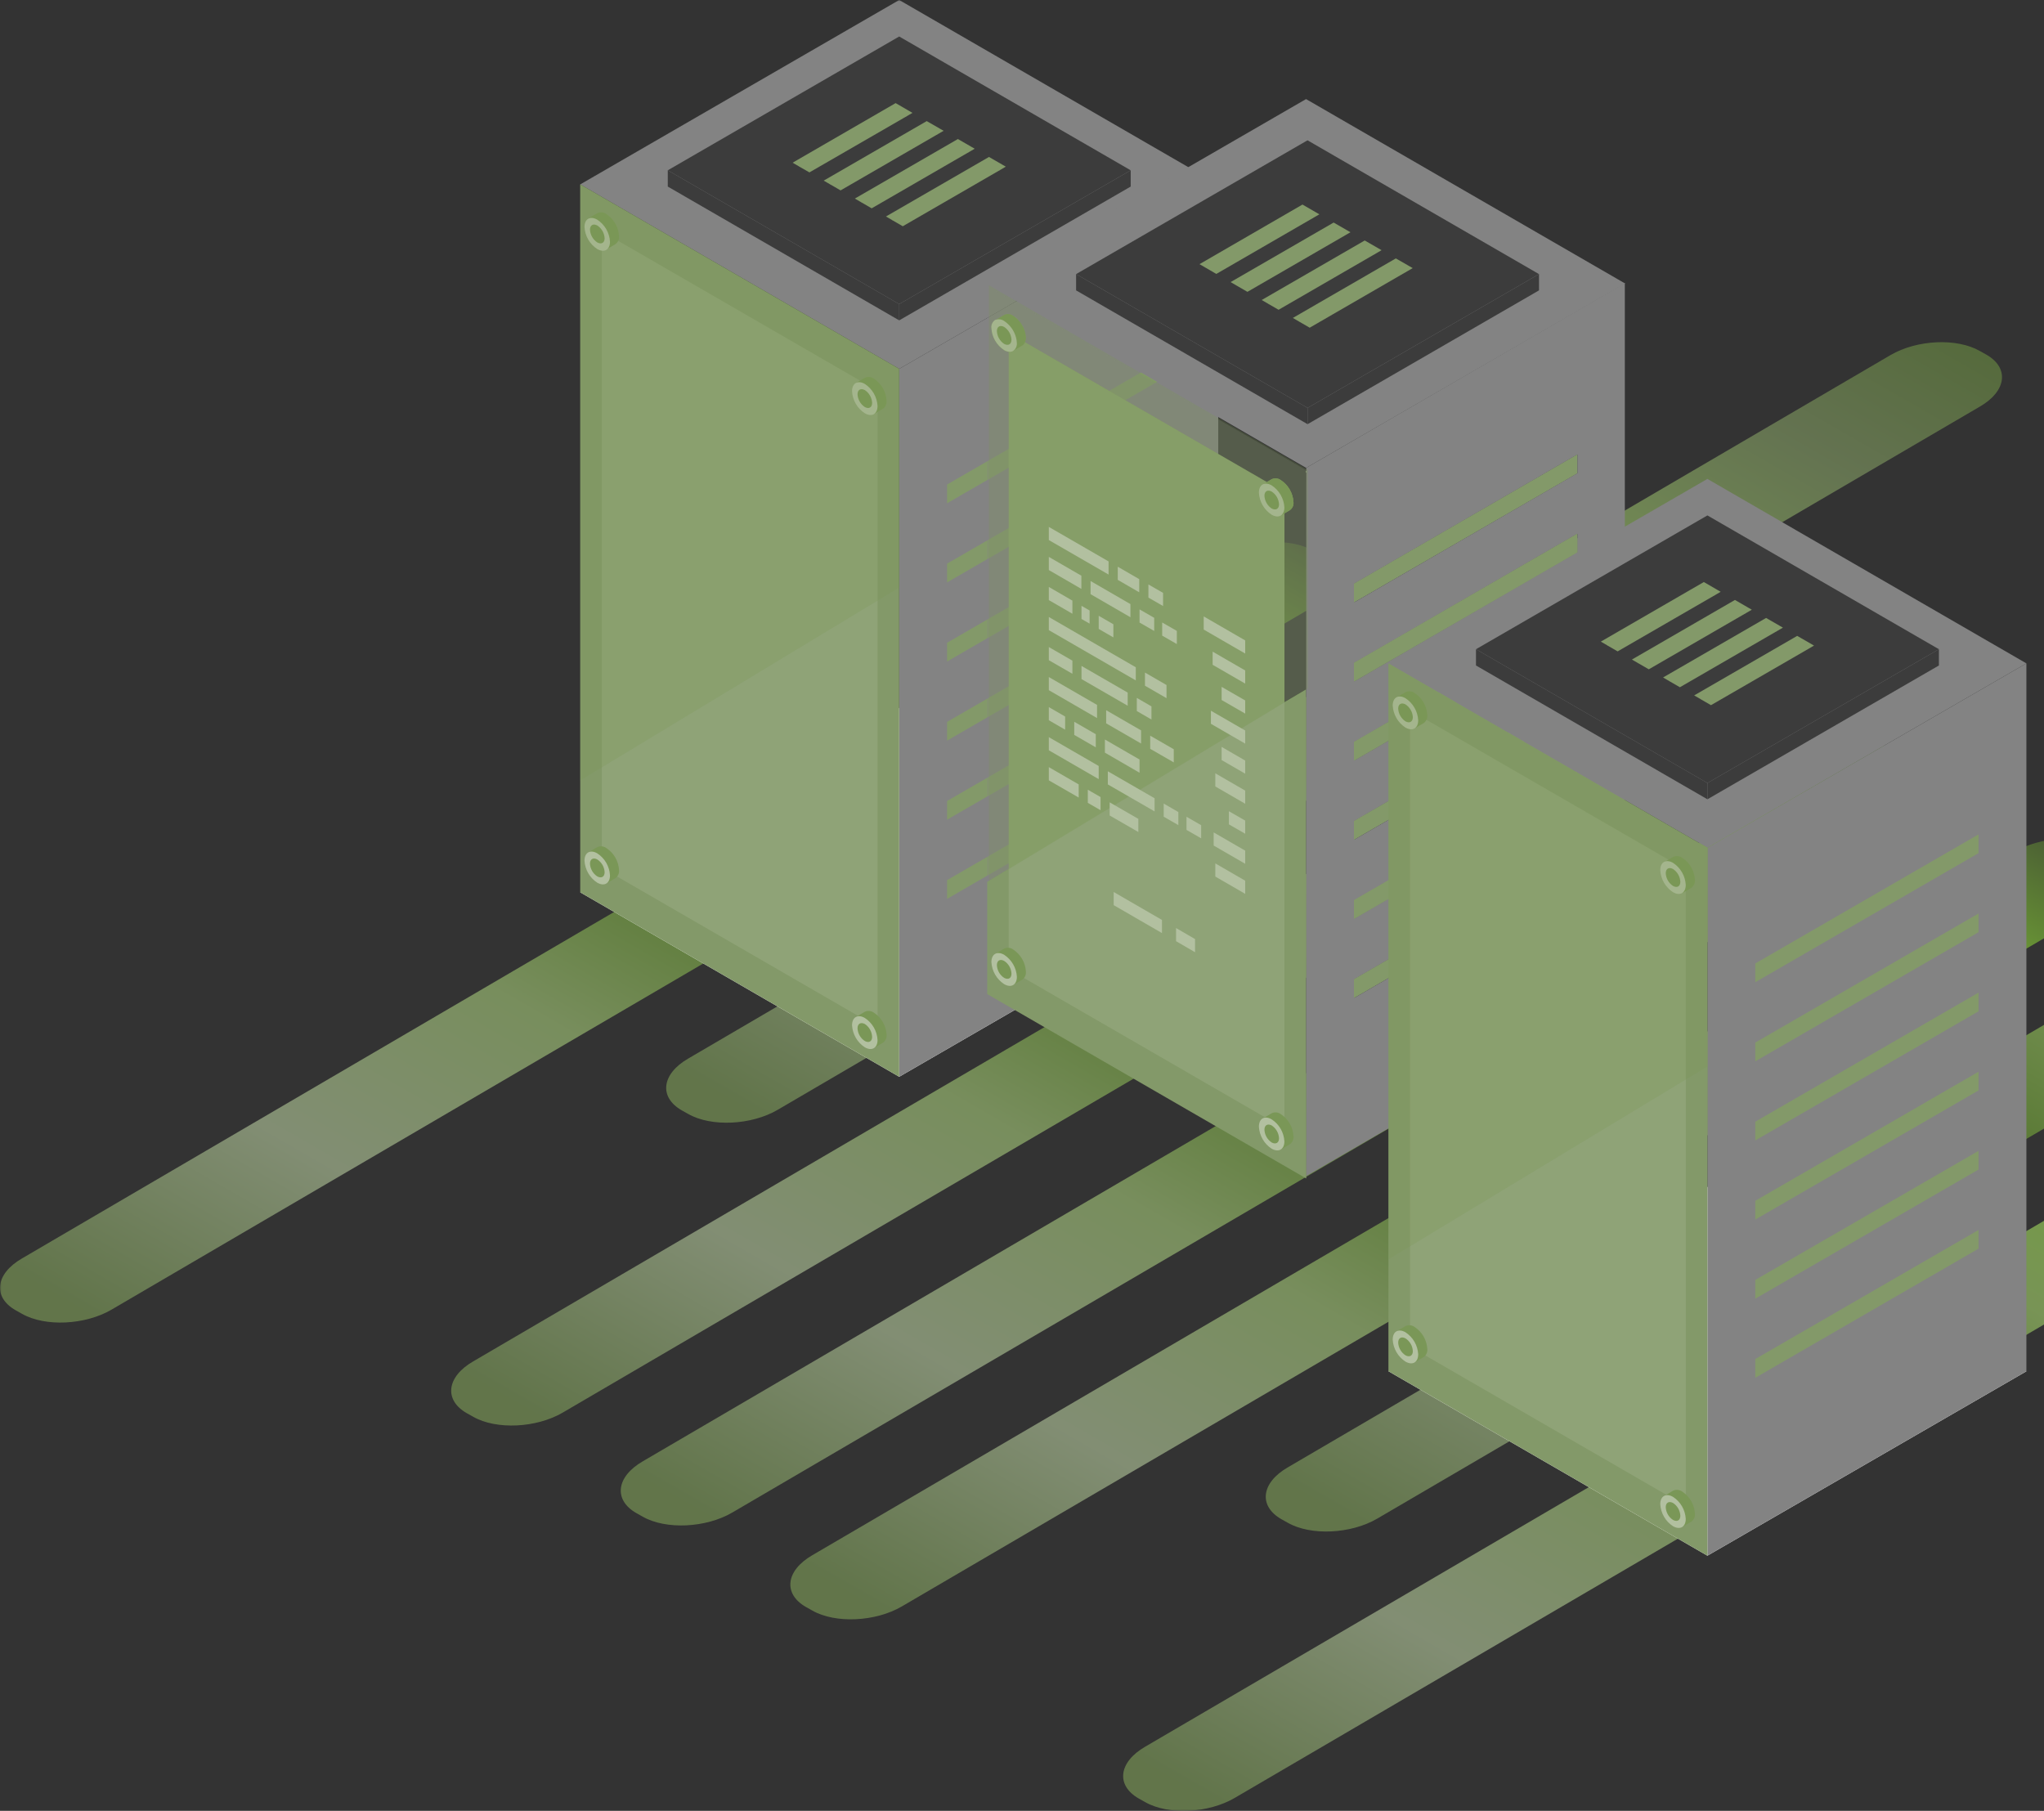 <svg width="675" height="598" viewBox="0 0 675 598" fill="none" xmlns="http://www.w3.org/2000/svg">
<rect x="0" y="0" width="675" height="598" fill="#333333" stroke="none"/>
<g clip-path="url(#clip0_57_47)">
<mask id="mask0_57_47" style="mask-type:luminance" maskUnits="userSpaceOnUse" x="0" y="0" width="812" height="598">
<path d="M812 0H0V598H812V0Z" fill="white"/>
</mask>
<g mask="url(#mask0_57_47)">
<path opacity="0.66" d="M804.783 343.195L806.887 344.375C814.483 348.716 813.578 356.385 804.783 361.484L407.757 593.723C399.025 598.843 385.789 599.454 378.172 595.113L376.068 593.933C368.45 589.593 369.355 581.923 378.172 576.824L775.197 344.523C783.93 339.402 797.165 338.791 804.783 343.195Z" fill="url(#paint0_linear_57_47)"/>
<path opacity="0.66" d="M851.878 250.945L853.982 252.125C861.578 256.466 860.673 264.135 851.878 269.234L454.852 501.473C446.12 506.593 432.884 507.204 425.267 502.863L423.163 501.683C415.545 497.343 416.45 489.673 425.267 484.574L822.292 252.273C831.025 247.152 844.26 246.541 851.878 250.945Z" fill="url(#paint1_linear_57_47)"/>
<path opacity="0.66" d="M694.878 279.945L696.982 281.125C704.578 285.466 703.673 293.135 694.878 298.234L297.852 530.473C289.12 535.593 275.884 536.204 268.267 531.863L266.163 530.683C258.545 526.343 259.45 518.673 268.267 513.574L665.292 281.273C674.025 276.152 687.26 275.541 694.878 279.945Z" fill="url(#paint2_linear_57_47)"/>
<path opacity="0.66" d="M638.878 248.945L640.982 250.125C648.578 254.466 647.673 262.135 638.878 267.234L241.852 499.473C233.12 504.593 219.884 505.204 212.267 500.863L210.163 499.683C202.545 495.343 203.45 487.673 212.267 482.574L609.292 250.273C618.025 245.152 631.26 244.541 638.878 248.945Z" fill="url(#paint3_linear_57_47)"/>
<path opacity="0.66" d="M582.878 215.945L584.982 217.125C592.578 221.466 591.673 229.135 582.878 234.234L185.852 466.473C177.12 471.593 163.884 472.204 156.267 467.863L154.163 466.683C146.545 462.343 147.45 454.673 156.267 449.574L553.292 217.273C562.025 212.152 575.26 211.541 582.878 215.945Z" fill="url(#paint4_linear_57_47)"/>
<path opacity="0.66" d="M433.878 181.945L435.982 183.125C443.578 187.466 442.673 195.135 433.878 200.234L36.852 432.473C28.12 437.593 14.884 438.204 7.267 433.863L5.163 432.683C-2.455 428.343 -1.55 420.673 7.267 415.574L404.292 183.273C413.025 178.152 426.26 177.541 433.878 181.945Z" fill="url(#paint5_linear_57_47)"/>
<path opacity="0.66" d="M653.878 115.945L655.982 117.125C663.578 121.466 662.673 129.135 653.878 134.234L256.852 366.473C248.12 371.593 234.884 372.204 227.267 367.863L225.163 366.683C217.545 362.343 218.45 354.673 227.267 349.574L624.292 117.273C633.025 112.152 646.26 111.541 653.878 115.945Z" fill="url(#paint6_linear_57_47)"/>
<path d="M296.948 121.808L191.611 60.894L296.948 0L402.307 60.915L296.948 121.808Z" fill="#838383"/>
<path d="M296.948 355.585L191.611 294.67L296.948 233.776L402.307 294.67L296.948 355.585Z" fill="white"/>
<path d="M402.307 60.915V294.67L296.949 355.585V121.808L402.307 60.915Z" fill="#838383"/>
<path d="M191.611 60.894V294.67L296.948 355.585V121.808L191.611 60.894Z" fill="#839969"/>
<g opacity="0.51">
<path opacity="0.51" d="M198.744 76.422V286.537L289.815 339.192V129.056L198.744 76.422Z" fill="#B2C0A0"/>
</g>
<path d="M386.504 117.383V123.557L312.751 166.204V160.009L386.504 117.383Z" fill="#839969"/>
<path d="M386.504 143.511V149.684L312.751 192.331V186.136L386.504 143.511Z" fill="#839969"/>
<path d="M386.504 169.638V175.812L312.751 218.458V212.264L386.504 169.638Z" fill="#839969"/>
<path d="M386.504 195.765V201.939L312.751 244.586V238.391L386.504 195.765Z" fill="#839969"/>
<path d="M386.504 221.893V228.066L312.751 270.692V264.518L386.504 221.893Z" fill="#839969"/>
<path d="M386.504 248.02V254.194L312.751 296.84V290.645L386.504 248.02Z" fill="#839969"/>
<path d="M296.948 100.422L220.523 56.237L296.948 12.052L373.395 56.237L296.948 100.422Z" fill="#3C3C3C"/>
<path d="M373.395 56.237V61.61L296.949 105.795V100.422L373.395 56.237Z" fill="#3C3C3C"/>
<path d="M220.523 56.237V61.61L296.948 105.795V100.422L220.523 56.237Z" fill="#3C3C3C"/>
<path d="M267.3 56.932L263.912 54.994L264.207 53.392L295.602 35.103L299.958 37.168L299.158 38.538L267.3 56.932Z" fill="#839969"/>
<path d="M295.77 36.578L299.158 38.538L301.326 37.274L295.77 34.05L261.745 53.73L263.934 54.994L295.77 36.578Z" fill="#839969"/>
<path d="M277.589 62.874L274.202 60.915L274.475 59.313L305.87 41.024L310.247 43.11L309.426 44.459L277.589 62.874Z" fill="#839969"/>
<path d="M306.039 42.499L309.426 44.459L311.615 43.194L306.039 39.992L272.013 59.65L274.202 60.915L306.039 42.499Z" fill="#839969"/>
<path d="M287.858 68.795L284.47 66.836L284.744 65.234L316.16 46.945L320.516 49.031L319.695 50.38L287.858 68.795Z" fill="#839969"/>
<path d="M316.329 48.42L319.695 50.38L321.884 49.115L316.329 45.913L282.303 65.571L284.471 66.835L316.329 48.42Z" fill="#839969"/>
<path d="M298.127 74.716L294.739 72.756L295.033 71.155L326.428 52.866L330.784 54.952L329.985 56.3L298.127 74.716Z" fill="#839969"/>
<path d="M326.597 54.34L329.985 56.3L332.152 55.036L326.597 51.833L292.572 71.492L294.76 72.756L326.597 54.34Z" fill="#839969"/>
<path d="M292.782 132.301C292.7 130.844 292.276 129.426 291.545 128.163C290.814 126.9 289.796 125.827 288.574 125.032C288.145 124.725 287.642 124.537 287.117 124.489C286.592 124.441 286.063 124.534 285.586 124.758L282.619 126.486H284.449C284.427 126.787 284.427 127.09 284.449 127.392C284.53 128.85 284.953 130.268 285.684 131.531C286.415 132.795 287.434 133.867 288.658 134.661C288.937 134.832 289.233 134.973 289.542 135.083L288.7 136.663L291.604 134.977C292.012 134.669 292.335 134.262 292.542 133.793C292.748 133.325 292.831 132.811 292.782 132.301Z" fill="#7A9757"/>
<path d="M289.794 134.05C289.794 136.726 287.922 137.822 285.586 136.473C284.362 135.679 283.343 134.607 282.612 133.343C281.881 132.08 281.458 130.662 281.377 129.204C281.377 126.528 283.271 125.453 285.586 126.781C286.808 127.576 287.826 128.649 288.558 129.912C289.289 131.175 289.712 132.593 289.794 134.05Z" fill="#B2C0A0"/>
<path d="M288.006 133.039C288.006 134.577 286.933 135.146 285.607 134.429C284.9 133.968 284.312 133.346 283.892 132.613C283.471 131.881 283.23 131.059 283.187 130.215C283.187 128.677 284.26 128.108 285.607 128.825C286.31 129.288 286.894 129.912 287.31 130.644C287.727 131.376 287.965 132.197 288.006 133.039Z" fill="#7A9757"/>
<path d="M204.426 77.94C204.344 76.482 203.92 75.064 203.189 73.802C202.458 72.538 201.44 71.466 200.217 70.67C199.787 70.367 199.284 70.182 198.76 70.134C198.235 70.086 197.708 70.176 197.229 70.397L194.262 72.124H196.114C196.081 72.425 196.081 72.729 196.114 73.03C196.191 74.489 196.612 75.909 197.344 77.172C198.076 78.436 199.096 79.508 200.322 80.3C200.609 80.47 200.912 80.612 201.227 80.721L200.364 82.322L203.268 80.616C203.673 80.305 203.992 79.897 204.195 79.428C204.397 78.96 204.477 78.448 204.426 77.94Z" fill="#7A9757"/>
<path d="M201.437 79.815C201.437 82.491 199.565 83.565 197.229 82.238C196.007 81.442 194.988 80.37 194.257 79.107C193.526 77.844 193.102 76.426 193.021 74.969C193.021 72.293 194.893 71.197 197.229 72.545C198.454 73.338 199.474 74.41 200.205 75.674C200.937 76.937 201.359 78.356 201.437 79.815Z" fill="#B2C0A0"/>
<path d="M199.67 78.677C199.67 80.215 198.576 80.784 197.25 80.067C196.545 79.604 195.959 78.981 195.539 78.249C195.119 77.517 194.876 76.696 194.83 75.853C194.83 74.315 195.924 73.746 197.25 74.463C197.955 74.927 198.541 75.549 198.961 76.281C199.381 77.013 199.624 77.834 199.67 78.677Z" fill="#7A9757"/>
<path d="M292.782 341.678C292.703 340.22 292.281 338.801 291.55 337.538C290.818 336.274 289.798 335.202 288.574 334.409C288.147 334.098 287.645 333.907 287.12 333.855C286.594 333.803 286.065 333.893 285.586 334.114L282.619 335.863H284.449C284.426 336.164 284.426 336.467 284.449 336.769C284.533 338.226 284.957 339.643 285.688 340.906C286.419 342.169 287.436 343.241 288.658 344.038C288.942 344.194 289.237 344.328 289.542 344.439L288.7 346.04L291.604 344.333C292.012 344.03 292.335 343.626 292.542 343.161C292.748 342.696 292.831 342.185 292.782 341.678Z" fill="#7A9757"/>
<path d="M289.794 343.427C289.794 346.103 287.922 347.177 285.586 345.85C284.365 345.053 283.347 343.98 282.616 342.718C281.885 341.455 281.461 340.038 281.377 338.581C281.377 335.905 283.271 334.809 285.586 336.158C286.811 336.951 287.83 338.023 288.562 339.286C289.293 340.55 289.716 341.969 289.794 343.427Z" fill="#B2C0A0"/>
<path d="M288.006 342.395C288.006 343.933 286.933 344.502 285.607 343.785C284.895 343.329 284.304 342.708 283.882 341.974C283.461 341.241 283.223 340.417 283.187 339.571C283.187 338.033 284.26 337.464 285.607 338.159C286.311 338.626 286.896 339.253 287.313 339.989C287.73 340.725 287.967 341.549 288.006 342.395Z" fill="#7A9757"/>
<path d="M204.426 287.317C204.347 285.858 203.925 284.439 203.193 283.176C202.462 281.912 201.442 280.84 200.217 280.047C199.79 279.736 199.288 279.545 198.763 279.493C198.238 279.441 197.708 279.531 197.229 279.752L194.262 281.501H196.114C196.08 281.802 196.08 282.106 196.114 282.407C196.196 283.865 196.62 285.282 197.351 286.545C198.082 287.808 199.1 288.881 200.322 289.676C200.609 289.841 200.913 289.975 201.227 290.077L200.364 291.678L203.268 289.971C203.675 289.667 203.995 289.263 204.198 288.797C204.401 288.332 204.479 287.822 204.426 287.317Z" fill="#7A9757"/>
<path d="M201.437 289.065C201.437 291.741 199.565 292.816 197.229 291.488C196.007 290.693 194.988 289.62 194.257 288.357C193.526 287.094 193.102 285.676 193.021 284.219C193.021 281.543 194.893 280.447 197.229 281.796C198.454 282.589 199.474 283.661 200.205 284.924C200.937 286.188 201.359 287.607 201.437 289.065Z" fill="#B2C0A0"/>
<path d="M199.67 288.033C199.67 289.571 198.576 290.14 197.25 289.424C196.542 288.964 195.953 288.342 195.532 287.609C195.112 286.876 194.871 286.054 194.83 285.21C194.83 283.671 195.924 283.103 197.25 283.819C197.958 284.279 198.547 284.901 198.967 285.634C199.388 286.366 199.629 287.189 199.67 288.033Z" fill="#7A9757"/>
<g opacity="0.51">
<path opacity="0.51" d="M191.611 257.734L296.948 194.038V121.808L191.611 60.894V257.734Z" fill="#7A9757"/>
</g>
<path d="M431.366 155.289V389.171L326.008 328.277V291.214L333.141 286.895V116.224C332.61 116.164 332.099 115.983 331.647 115.698C330.422 114.905 329.403 113.833 328.671 112.569C327.94 111.306 327.517 109.887 327.439 108.428C327.38 107.903 327.467 107.372 327.69 106.892C327.913 106.413 328.262 106.004 328.701 105.71H328.806L331.647 104.046C332.119 103.814 332.646 103.717 333.169 103.766C333.692 103.814 334.192 104.006 334.614 104.32C335.807 105.103 336.803 106.151 337.526 107.383C338.248 108.614 338.678 109.996 338.78 111.42C338.791 111.962 338.69 112.499 338.486 113.001L418.341 159.166L419.962 158.218C420.441 157.996 420.97 157.907 421.496 157.959C422.021 158.011 422.523 158.202 422.95 158.513C424.174 159.306 425.194 160.378 425.926 161.641C426.657 162.905 427.079 164.324 427.158 165.782C427.218 166.305 427.135 166.835 426.916 167.315C426.697 167.794 426.351 168.204 425.917 168.5L424.191 169.512V231.838L431.324 227.624L431.366 155.289Z" fill="#839969"/>
<g opacity="0.51">
<path opacity="0.51" d="M424.17 162.579V372.694L421.981 371.429L421.96 371.408L418.825 369.596L418.509 369.407L417.962 369.112L417.71 368.943L338.191 322.989L335.708 321.556L333.856 320.481L333.099 320.039V109.924L333.477 110.156L335.518 111.315L338.485 113.043L418.341 159.208L424.17 162.579Z" fill="#B2C0A0"/>
</g>
<g opacity="0.51">
<path opacity="0.51" d="M431.367 155.289V227.54L424.233 231.754V169.533L425.959 168.521C426.394 168.225 426.739 167.815 426.958 167.336C427.177 166.857 427.261 166.327 427.2 165.803C427.122 164.345 426.699 162.926 425.968 161.662C425.236 160.399 424.216 159.327 422.992 158.534C422.565 158.223 422.063 158.032 421.538 157.98C421.012 157.928 420.483 158.018 420.004 158.239L418.383 159.187L338.486 113.022C338.693 112.514 338.794 111.969 338.781 111.42C338.699 109.963 338.275 108.545 337.544 107.282C336.813 106.019 335.795 104.947 334.572 104.151C334.15 103.837 333.65 103.645 333.127 103.597C332.604 103.549 332.077 103.646 331.605 103.877L328.764 105.542H328.659C328.22 105.836 327.871 106.245 327.648 106.724C327.425 107.203 327.338 107.734 327.397 108.26C327.475 109.718 327.898 111.137 328.629 112.401C329.361 113.664 330.38 114.736 331.605 115.529C332.057 115.815 332.568 115.995 333.099 116.056V286.726L325.966 291.046V94.395L431.367 155.289Z" fill="#838383"/>
<path opacity="0.51" d="M427.158 165.803C427.218 166.327 427.135 166.856 426.916 167.336C426.697 167.815 426.351 168.225 425.916 168.521L424.191 169.533V231.859L333.099 286.895V116.224C332.568 116.164 332.057 115.983 331.605 115.698C330.38 114.905 329.36 113.833 328.629 112.569C327.897 111.306 327.475 109.887 327.397 108.428C327.338 107.903 327.425 107.372 327.648 106.892C327.87 106.413 328.22 106.004 328.659 105.71H328.764L331.605 104.046C332.077 103.814 332.603 103.717 333.127 103.766C333.65 103.814 334.15 104.006 334.572 104.32C335.773 105.098 336.777 106.144 337.507 107.376C338.237 108.608 338.673 109.992 338.78 111.42C338.79 111.962 338.69 112.499 338.486 113.001L418.341 159.166L419.961 158.218C420.441 157.996 420.97 157.907 421.495 157.959C422.021 158.011 422.523 158.202 422.949 158.513C424.177 159.308 425.199 160.383 425.93 161.651C426.662 162.918 427.083 164.341 427.158 165.803Z" fill="#7A9757"/>
</g>
<path d="M427.158 165.803C427.218 166.327 427.135 166.857 426.916 167.336C426.697 167.815 426.351 168.225 425.916 168.521L424.191 169.533L423.013 170.228L423.854 168.669C423.541 168.581 423.238 168.461 422.95 168.311C422.651 168.14 422.37 167.943 422.108 167.721C420.394 166.243 419.243 164.219 418.846 161.989C418.816 161.639 418.816 161.286 418.846 160.936C418.812 160.635 418.812 160.331 418.846 160.03H417.037L418.383 159.229L420.004 158.281C420.483 158.06 421.012 157.97 421.538 158.022C422.063 158.074 422.565 158.265 422.992 158.576C424.203 159.37 425.211 160.437 425.935 161.692C426.659 162.948 427.078 164.356 427.158 165.803Z" fill="#7A9757"/>
<path d="M424.149 167.552C424.149 170.228 422.276 171.324 419.94 169.975C418.716 169.182 417.696 168.11 416.964 166.847C416.233 165.583 415.811 164.164 415.732 162.706C415.732 160.03 417.605 158.955 419.94 160.283C421.163 161.078 422.181 162.151 422.912 163.414C423.643 164.677 424.067 166.094 424.149 167.552Z" fill="#B2C0A0"/>
<path d="M422.381 166.541C422.381 168.079 421.287 168.648 419.961 167.931C419.259 167.467 418.677 166.843 418.26 166.111C417.843 165.379 417.604 164.559 417.562 163.717C417.563 162.179 418.636 161.61 419.961 162.327C420.667 162.789 421.254 163.412 421.674 164.144C422.095 164.876 422.337 165.697 422.381 166.541Z" fill="#7A9757"/>
<path d="M338.78 111.42C338.791 111.962 338.69 112.499 338.486 113.001C338.318 113.482 337.982 113.886 337.539 114.139L334.635 115.824L335.477 114.265C335.159 114.172 334.855 114.038 334.572 113.865C334.274 113.695 333.992 113.497 333.73 113.275C333.498 113.095 333.28 112.898 333.078 112.685C331.734 111.298 330.827 109.547 330.469 107.649C330.438 107.298 330.438 106.946 330.469 106.595C330.436 106.294 330.436 105.99 330.469 105.689H328.659H328.764L331.605 104.025C332.077 103.793 332.604 103.696 333.127 103.745C333.65 103.793 334.15 103.985 334.572 104.299C335.775 105.079 336.782 106.129 337.512 107.365C338.242 108.6 338.676 109.988 338.78 111.42Z" fill="#7A9757"/>
<path d="M335.792 113.19C335.847 113.69 335.77 114.196 335.571 114.657C335.372 115.119 335.057 115.521 334.656 115.824C334.433 115.983 334.179 116.093 333.911 116.148C333.643 116.202 333.366 116.2 333.099 116.14C332.568 116.079 332.057 115.899 331.605 115.613C330.38 114.821 329.36 113.748 328.629 112.485C327.897 111.221 327.475 109.802 327.397 108.344C327.338 107.819 327.425 107.287 327.648 106.808C327.87 106.329 328.22 105.92 328.659 105.626H328.764C329.228 105.454 329.727 105.397 330.218 105.459C330.709 105.521 331.178 105.702 331.584 105.984C333.496 107.241 334.887 109.15 335.498 111.357C335.67 111.954 335.769 112.57 335.792 113.19Z" fill="#B2C0A0"/>
<path d="M334.025 112.179C334.025 113.717 332.952 114.286 331.605 113.57C330.904 113.105 330.321 112.481 329.904 111.749C329.487 111.017 329.248 110.197 329.207 109.356C329.207 107.817 330.28 107.249 331.605 107.965C332.312 108.426 332.9 109.049 333.321 109.781C333.741 110.513 333.983 111.335 334.025 112.179Z" fill="#7A9757"/>
<path d="M427.158 375.18C427.079 373.722 426.657 372.303 425.926 371.039C425.194 369.776 424.174 368.704 422.95 367.911C422.527 367.6 422.028 367.408 421.506 367.356C420.984 367.304 420.458 367.394 419.983 367.616L417.016 369.365H418.846C418.812 369.666 418.812 369.97 418.846 370.271C418.928 371.728 419.352 373.146 420.083 374.409C420.814 375.672 421.832 376.745 423.055 377.54C423.346 377.696 423.648 377.83 423.96 377.94L423.097 379.542L426.001 377.835C426.408 377.532 426.73 377.128 426.933 376.662C427.136 376.196 427.214 375.685 427.158 375.18Z" fill="#7A9757"/>
<path d="M424.149 376.908C424.149 379.584 422.276 380.658 419.94 379.331C418.718 378.535 417.7 377.463 416.969 376.2C416.238 374.937 415.814 373.519 415.732 372.062C415.732 369.386 417.605 368.29 419.94 369.639C421.165 370.432 422.185 371.504 422.916 372.767C423.648 374.031 424.07 375.45 424.149 376.908Z" fill="#B2C0A0"/>
<path d="M422.381 375.896C422.381 377.435 421.287 378.003 419.961 377.287C419.256 376.826 418.67 376.203 418.253 375.47C417.836 374.737 417.599 373.916 417.563 373.073C417.562 371.535 418.636 370.966 419.961 371.661C420.669 372.127 421.256 372.753 421.677 373.489C422.097 374.225 422.339 375.05 422.381 375.896Z" fill="#7A9757"/>
<path d="M536.662 93.616L431.324 154.51L325.966 93.616L431.303 32.722L536.662 93.616Z" fill="#838383"/>
<path d="M431.366 154.488V388.37L536.578 327.371V93.49L431.366 154.488ZM520.901 286.895L447.253 329.52V323.347L520.901 280.721V286.895ZM520.901 260.768L447.253 303.393V297.219L520.901 254.594V260.768ZM520.901 234.64L447.253 277.266V271.092L520.901 228.467V234.64ZM520.901 208.513L447.253 251.138V244.965L520.901 202.339V208.513ZM520.901 182.386L447.253 225.011V218.88L520.901 176.254V182.386ZM520.901 156.258L447.253 198.884V192.71L520.901 150.085V156.258Z" fill="#838383"/>
<g opacity="0.51">
<path opacity="0.51" d="M326.576 291.025L431.914 227.35V155.099L326.576 94.206V291.025Z" fill="#7A9757"/>
</g>
<path d="M520.86 150.106V156.279L447.127 198.905V192.731L520.86 150.106Z" fill="#838383"/>
<path d="M520.86 176.233V182.407L447.127 225.032V218.858L520.86 176.233Z" fill="#838383"/>
<path d="M520.86 202.361V208.534L447.127 251.16V244.986L520.86 202.361Z" fill="#838383"/>
<path d="M520.86 228.488V234.661L447.127 277.287V271.113L520.86 228.488Z" fill="#838383"/>
<path d="M520.86 254.615V260.789L447.127 303.414V297.241L520.86 254.615Z" fill="#838383"/>
<path d="M520.86 280.742V286.916L447.127 329.542V323.368L520.86 280.742Z" fill="#838383"/>
<path d="M520.86 150.106V156.279L447.127 198.905V192.731L520.86 150.106Z" fill="#839969"/>
<path d="M520.86 176.233V182.407L447.127 225.032V218.858L520.86 176.233Z" fill="#839969"/>
<path d="M520.86 202.361V208.534L447.127 251.16V244.986L520.86 202.361Z" fill="#839969"/>
<path d="M520.86 228.488V234.661L447.127 277.287V271.113L520.86 228.488Z" fill="#839969"/>
<path d="M520.86 254.615V260.789L447.127 303.414V297.241L520.86 254.615Z" fill="#839969"/>
<path d="M520.86 280.742V286.916L447.127 329.542V323.368L520.86 280.742Z" fill="#839969"/>
<path d="M402.16 91.214L398.772 89.275L399.046 87.674L430.441 69.385L434.796 71.45L433.997 72.819L402.16 91.214Z" fill="#839969"/>
<path d="M430.609 70.86L433.997 72.819L436.164 71.555L430.609 68.331L396.584 88.011L398.772 89.275L430.609 70.86Z" fill="#839969"/>
<path d="M412.428 97.135L409.041 95.175L409.314 93.595L440.73 75.306L445.086 77.371L444.265 78.74L412.428 97.135Z" fill="#839969"/>
<path d="M440.898 76.781L444.265 78.74L446.454 77.476L440.898 74.252L406.873 93.932L409.04 95.196L440.898 76.781Z" fill="#839969"/>
<path d="M422.697 103.056L419.309 101.117L419.604 99.516L450.999 81.227L455.354 83.291L454.534 84.661L422.697 103.056Z" fill="#839969"/>
<path d="M451.167 82.701L454.534 84.661L456.723 83.397L451.167 80.173L417.142 99.853L419.33 101.117L451.167 82.701Z" fill="#839969"/>
<path d="M432.987 108.997L429.599 107.038L429.873 105.437L461.268 87.147L465.623 89.212L464.824 90.582L432.987 108.997Z" fill="#839969"/>
<path d="M461.436 88.622L464.824 90.582L467.012 89.317L461.436 86.094L427.411 105.774L429.599 107.038L461.436 88.622Z" fill="#839969"/>
<path d="M338.781 320.818C338.7 319.36 338.277 317.942 337.546 316.679C336.815 315.416 335.796 314.343 334.572 313.549C334.149 313.238 333.651 313.046 333.129 312.995C332.607 312.943 332.081 313.032 331.605 313.254L328.638 315.003H330.469C330.445 315.304 330.445 315.607 330.469 315.909C330.551 317.366 330.975 318.784 331.706 320.047C332.437 321.31 333.455 322.383 334.677 323.178C334.964 323.343 335.268 323.477 335.582 323.579L334.719 325.18L337.644 323.473C338.05 323.17 338.368 322.764 338.568 322.298C338.767 321.832 338.841 321.322 338.781 320.818Z" fill="#7A9757"/>
<path d="M335.813 322.567C335.813 325.243 333.92 326.339 331.605 324.99C330.383 324.195 329.364 323.122 328.633 321.859C327.902 320.596 327.478 319.179 327.396 317.721C327.396 315.045 329.269 313.95 331.605 315.298C332.826 316.095 333.843 317.168 334.574 318.43C335.305 319.693 335.73 321.11 335.813 322.567Z" fill="#B2C0A0"/>
<path d="M334.025 321.535C334.025 323.073 332.952 323.642 331.605 322.925C330.9 322.464 330.314 321.841 329.897 321.109C329.48 320.376 329.243 319.554 329.207 318.711C329.207 317.173 330.28 316.604 331.605 317.321C332.317 317.777 332.909 318.398 333.33 319.131C333.751 319.865 333.989 320.689 334.025 321.535Z" fill="#7A9757"/>
<path d="M431.808 134.703L355.362 90.519L431.787 46.334L508.234 90.519L431.808 134.703Z" fill="#3C3C3C"/>
<path d="M508.234 90.519V95.891L431.808 140.076V134.703L508.234 90.519Z" fill="#3C3C3C"/>
<path d="M355.362 90.519V95.891L431.808 140.076V134.703L355.362 90.519Z" fill="#3C3C3C"/>
<path d="M401.675 90.456L398.288 88.496L398.561 86.895L429.977 68.606L434.333 70.691L433.512 72.04L401.675 90.456Z" fill="#839969"/>
<path d="M430.125 70.08L433.513 72.04L435.701 70.775L430.125 67.552L396.121 87.232L398.288 88.496L430.125 70.08Z" fill="#839969"/>
<path d="M411.944 96.376L408.557 94.417L408.83 92.815L440.246 74.526L444.602 76.612L443.781 77.961L411.944 96.376Z" fill="#839969"/>
<path d="M440.414 76.001L443.781 77.961L445.97 76.696L440.414 73.494L406.389 93.152L408.557 94.417L440.414 76.001Z" fill="#839969"/>
<path d="M422.234 102.297L418.825 100.337L419.12 98.736L450.515 80.447L454.871 82.533L454.071 83.881L422.234 102.297Z" fill="#839969"/>
<path d="M450.683 81.922L454.071 83.881L456.238 82.617L450.683 79.414L416.658 99.073L418.846 100.337L450.683 81.922Z" fill="#839969"/>
<path d="M432.503 108.218L429.115 106.258L429.389 104.657L460.805 86.368L465.161 88.454L464.34 89.802L432.503 108.218Z" fill="#839969"/>
<path d="M460.952 87.843L464.339 89.802L466.528 88.538L460.952 85.335L426.947 104.994L429.115 106.258L460.952 87.843Z" fill="#839969"/>
<path d="M366.094 189.739L346.356 178.34V174L366.094 185.399V189.739Z" fill="#B2C0A0"/>
<path d="M376.215 195.597L369.124 191.488V187.148L376.215 191.256V195.597Z" fill="#B2C0A0"/>
<path d="M384.084 200.127L379.245 197.346V193.005L384.084 195.787V200.127Z" fill="#B2C0A0"/>
<path d="M357.109 194.48L346.356 188.243V183.903L357.109 190.119V194.48Z" fill="#B2C0A0"/>
<path d="M373.311 203.835L360.138 196.208V191.867L373.311 199.495V203.835Z" fill="#B2C0A0"/>
<path d="M381.16 208.365L376.32 205.584V201.244L381.16 204.025V208.365Z" fill="#B2C0A0"/>
<path d="M388.63 212.685L383.79 209.904V205.563L388.63 208.345V212.685Z" fill="#B2C0A0"/>
<path d="M354.142 202.676L346.356 198.167V193.827L354.142 198.336V202.676Z" fill="#B2C0A0"/>
<path d="M359.823 205.942L357.15 204.404V200.064L359.823 201.602V205.942Z" fill="#B2C0A0"/>
<path d="M367.672 210.494L362.832 207.691V203.351L367.672 206.153V210.494Z" fill="#B2C0A0"/>
<path d="M375.079 224.695L346.356 208.092V203.751L375.079 220.355V224.695Z" fill="#B2C0A0"/>
<path d="M385.221 230.553L378.108 226.444V222.103L385.221 226.212V230.553Z" fill="#B2C0A0"/>
<path d="M354.142 222.504L346.356 218.016V213.675L354.142 218.163V222.504Z" fill="#B2C0A0"/>
<path d="M372.406 233.06L357.15 224.253V219.912L372.406 228.72V233.06Z" fill="#B2C0A0"/>
<path d="M380.255 237.611L375.415 234.809V230.468L380.255 233.271V237.611Z" fill="#B2C0A0"/>
<path d="M362.285 237.127L346.356 227.919V223.579L362.285 232.786V237.127Z" fill="#B2C0A0"/>
<path d="M376.825 245.534L365.294 238.875V234.535L376.825 241.193V245.534Z" fill="#B2C0A0"/>
<path d="M387.62 251.771L379.834 247.283V242.942L387.62 247.43V251.771Z" fill="#B2C0A0"/>
<path d="M351.743 240.962L346.356 237.843V233.503L351.743 236.621V240.962Z" fill="#B2C0A0"/>
<path d="M361.864 246.798L354.751 242.689V238.349L361.864 242.458V246.798Z" fill="#B2C0A0"/>
<path d="M376.32 255.184L364.873 248.547V244.206L376.32 250.822V255.184Z" fill="#B2C0A0"/>
<path d="M362.832 257.291L346.356 247.767V243.427L362.832 252.951V257.291Z" fill="#B2C0A0"/>
<path d="M381.286 267.953L365.841 259.04V254.699L381.286 263.612V267.953Z" fill="#B2C0A0"/>
<path d="M389.135 272.483L384.295 269.702V265.361L389.135 268.163V272.483Z" fill="#B2C0A0"/>
<path d="M396.668 276.844L391.828 274.063V269.723L396.668 272.504V276.844Z" fill="#B2C0A0"/>
<path d="M356.225 263.38L346.356 257.691V253.33L356.225 259.04V263.38Z" fill="#B2C0A0"/>
<path d="M397.51 207.902L411.208 215.825V211.484L397.51 203.562V207.902Z" fill="#B2C0A0"/>
<path d="M400.456 219.533L411.208 225.749V221.408L400.456 215.192V219.533Z" fill="#B2C0A0"/>
<path d="M403.422 231.164L411.208 235.652V231.311L403.422 226.823V231.164Z" fill="#B2C0A0"/>
<path d="M399.887 239.023L411.208 245.576V241.235L399.887 234.703V239.023Z" fill="#B2C0A0"/>
<path d="M403.422 250.991L411.208 255.5V251.16L403.422 246.651V250.991Z" fill="#B2C0A0"/>
<path d="M401.339 259.714L411.208 265.424V261.084L401.339 255.374V259.714Z" fill="#B2C0A0"/>
<path d="M405.821 272.23L411.208 275.327V270.987L405.821 267.889V272.23Z" fill="#B2C0A0"/>
<path d="M400.792 279.225L411.208 285.251V280.911L400.792 274.885V279.225Z" fill="#B2C0A0"/>
<path d="M401.339 289.466L411.208 295.176V290.835L401.339 285.125V289.466Z" fill="#B2C0A0"/>
<path d="M363.442 267.552L359.234 265.129V260.789L363.442 263.212V267.552Z" fill="#B2C0A0"/>
<path d="M375.92 274.758L366.451 269.301V264.961L375.92 270.418V274.758Z" fill="#B2C0A0"/>
<path d="M383.726 308.134L367.776 298.905V294.565L383.726 303.794V308.134Z" fill="#B2C0A0"/>
<path d="M394.648 314.455L388.377 310.81V306.469L394.648 310.115V314.455Z" fill="#B2C0A0"/>
<path d="M563.848 279.963L458.511 219.069L563.848 158.155L669.186 219.069L563.848 279.963Z" fill="#838383"/>
<path d="M563.848 513.739L458.511 452.825L563.848 391.931L669.186 452.846L563.848 513.739Z" fill="white"/>
<path d="M669.186 219.069V452.846L563.849 513.739V279.963L669.186 219.069Z" fill="#838383"/>
<path d="M458.511 219.069V452.825L563.848 513.739V279.963L458.511 219.069Z" fill="#839969"/>
<g opacity="0.51">
<path opacity="0.51" d="M465.645 234.577V444.692L556.716 497.346V287.211L465.645 234.577Z" fill="#B2C0A0"/>
</g>
<path d="M653.383 275.538V281.733L579.651 324.358V318.164L653.383 275.538Z" fill="#839969"/>
<path d="M653.383 301.665V307.839L579.651 350.485V344.291L653.383 301.665Z" fill="#839969"/>
<path d="M653.383 327.793V333.966L579.651 376.613V370.418L653.383 327.793Z" fill="#839969"/>
<path d="M653.383 353.92V360.094L579.651 402.74V396.546L653.383 353.92Z" fill="#839969"/>
<path d="M653.383 380.048V386.221L579.651 428.868V422.673L653.383 380.048Z" fill="#839969"/>
<path d="M653.383 406.175V412.348L579.651 454.995V448.8L653.383 406.175Z" fill="#839969"/>
<path d="M563.849 258.576L487.423 214.392L563.849 170.207L640.295 214.392L563.849 258.576Z" fill="#3C3C3C"/>
<path d="M640.295 214.392V219.765L563.849 263.949V258.576L640.295 214.392Z" fill="#3C3C3C"/>
<path d="M487.423 214.392V219.765L563.849 263.949V258.576L487.423 214.392Z" fill="#3C3C3C"/>
<path d="M534.2 215.108L530.812 213.149L531.107 211.547L562.502 193.258L566.857 195.344L566.058 196.693L534.2 215.108Z" fill="#839969"/>
<path d="M562.67 194.733L566.058 196.693L568.225 195.428L562.67 192.205L528.645 211.884L530.833 213.149L562.67 194.733Z" fill="#839969"/>
<path d="M544.489 221.029L541.102 219.069L541.375 217.468L572.77 199.179L577.147 201.265L576.326 202.613L544.489 221.029Z" fill="#839969"/>
<path d="M572.939 200.654L576.326 202.613L578.515 201.349L572.939 198.125L538.913 217.805L541.102 219.069L572.939 200.654Z" fill="#839969"/>
<path d="M554.758 226.95L551.37 224.99L551.644 223.389L583.06 205.1L587.416 207.186L586.595 208.534L554.758 226.95Z" fill="#839969"/>
<path d="M583.229 206.575L586.595 208.534L588.784 207.27L583.229 204.067L549.203 223.726L551.37 224.99L583.229 206.575Z" fill="#839969"/>
<path d="M565.027 232.87L561.639 230.911L561.934 229.309L593.329 211.02L597.685 213.106L596.885 214.455L565.027 232.87Z" fill="#839969"/>
<path d="M593.497 212.495L596.885 214.455L599.052 213.19L593.497 209.988L559.472 229.646L561.66 230.911L593.497 212.495Z" fill="#839969"/>
<path d="M559.724 290.519C559.642 289.062 559.218 287.644 558.487 286.381C557.756 285.118 556.738 284.045 555.515 283.25C555.087 282.943 554.584 282.755 554.059 282.707C553.533 282.659 553.005 282.752 552.527 282.976L549.561 284.704H551.391C551.37 285.006 551.37 285.308 551.391 285.61C551.471 287.068 551.894 288.486 552.626 289.749C553.357 291.013 554.376 292.085 555.6 292.879C555.879 293.05 556.175 293.191 556.483 293.301L555.642 294.902L558.546 293.195C558.954 292.887 559.277 292.48 559.483 292.011C559.69 291.543 559.773 291.029 559.724 290.519Z" fill="#7A9757"/>
<path d="M556.694 292.205C556.694 294.881 554.821 295.976 552.486 294.628C551.262 293.834 550.243 292.761 549.512 291.498C548.781 290.235 548.358 288.817 548.277 287.359C548.277 284.683 550.171 283.608 552.486 284.936C553.708 285.731 554.726 286.804 555.457 288.067C556.189 289.33 556.612 290.747 556.694 292.205Z" fill="#B2C0A0"/>
<path d="M554.906 291.193C554.906 292.732 553.832 293.3 552.507 292.584C551.8 292.123 551.212 291.5 550.791 290.768C550.371 290.036 550.129 289.214 550.087 288.37C550.087 286.832 551.16 286.263 552.507 286.979C553.209 287.444 553.791 288.068 554.208 288.8C554.625 289.532 554.864 290.352 554.906 291.193Z" fill="#7A9757"/>
<path d="M471.346 236.115C471.268 234.657 470.846 233.238 470.114 231.975C469.383 230.711 468.363 229.639 467.138 228.846C466.711 228.535 466.209 228.344 465.684 228.292C465.159 228.24 464.629 228.33 464.15 228.551L461.183 230.3H463.035C463.001 230.601 463.001 230.905 463.035 231.206C463.117 232.663 463.54 234.081 464.272 235.344C465.003 236.607 466.021 237.68 467.243 238.475C467.534 238.631 467.837 238.765 468.148 238.876L467.285 240.477L470.189 238.77C470.594 238.465 470.913 238.06 471.116 237.595C471.318 237.13 471.398 236.62 471.346 236.115Z" fill="#7A9757"/>
<path d="M468.338 237.843C468.338 240.519 466.465 241.594 464.129 240.266C462.907 239.471 461.889 238.398 461.158 237.135C460.426 235.872 460.003 234.454 459.921 232.997C459.921 230.321 461.794 229.225 464.129 230.574C465.354 231.367 466.374 232.439 467.105 233.702C467.837 234.966 468.259 236.385 468.338 237.843Z" fill="#B2C0A0"/>
<path d="M466.57 236.832C466.57 238.37 465.476 238.939 464.15 238.222C463.445 237.76 462.858 237.137 462.437 236.405C462.017 235.673 461.775 234.852 461.73 234.008C461.73 232.47 462.825 231.901 464.15 232.617C464.855 233.081 465.441 233.704 465.861 234.436C466.282 235.168 466.524 235.989 466.57 236.832Z" fill="#7A9757"/>
<path d="M559.724 499.833C559.645 498.374 559.223 496.955 558.492 495.692C557.76 494.428 556.74 493.356 555.515 492.563C555.089 492.253 554.587 492.061 554.062 492.009C553.536 491.958 553.007 492.047 552.527 492.268L549.561 494.017H551.391C551.368 494.319 551.368 494.622 551.391 494.923C551.475 496.38 551.899 497.797 552.63 499.06C553.361 500.323 554.378 501.396 555.6 502.193C555.879 502.357 556.176 502.491 556.483 502.593L555.642 504.194L558.546 502.488C558.956 502.186 559.28 501.782 559.487 501.317C559.693 500.851 559.775 500.34 559.724 499.833Z" fill="#7A9757"/>
<path d="M556.694 501.582C556.694 504.258 554.821 505.332 552.486 504.005C551.265 503.208 550.247 502.135 549.516 500.872C548.785 499.61 548.361 498.193 548.277 496.736C548.277 494.06 550.171 492.964 552.486 494.312C553.711 495.105 554.73 496.178 555.462 497.441C556.193 498.704 556.616 500.123 556.694 501.582Z" fill="#B2C0A0"/>
<path d="M554.906 500.549C554.906 502.087 553.832 502.656 552.507 501.94C551.795 501.484 551.204 500.863 550.782 500.129C550.361 499.395 550.123 498.571 550.087 497.726C550.087 496.188 551.16 495.619 552.507 496.335C553.212 496.796 553.798 497.419 554.215 498.152C554.632 498.885 554.869 499.706 554.906 500.549Z" fill="#7A9757"/>
<path d="M471.346 445.471C471.265 444.014 470.841 442.596 470.11 441.333C469.379 440.07 468.36 438.997 467.138 438.202C466.711 437.891 466.209 437.7 465.684 437.648C465.159 437.596 464.629 437.685 464.15 437.907L461.183 439.656H463.035C463.001 439.957 463.001 440.261 463.035 440.562C463.117 442.019 463.54 443.437 464.272 444.7C465.003 445.963 466.021 447.035 467.243 447.831C467.53 447.995 467.833 448.13 468.148 448.231L467.285 449.833L470.189 448.126C470.595 447.822 470.916 447.417 471.119 446.952C471.321 446.486 471.4 445.976 471.346 445.471Z" fill="#7A9757"/>
<path d="M468.338 447.22C468.338 449.896 466.465 450.992 464.129 449.643C462.905 448.85 461.885 447.778 461.153 446.515C460.422 445.251 459.999 443.832 459.921 442.374C459.921 439.698 461.794 438.623 464.129 439.951C465.352 440.746 466.37 441.819 467.101 443.082C467.832 444.345 468.256 445.763 468.338 447.22Z" fill="#B2C0A0"/>
<path d="M466.57 446.188C466.57 447.726 465.476 448.295 464.15 447.578C463.442 447.118 462.854 446.496 462.433 445.764C462.012 445.031 461.771 444.208 461.73 443.364C461.73 441.826 462.825 441.257 464.15 441.974C464.858 442.434 465.447 443.056 465.868 443.788C466.289 444.521 466.529 445.344 466.57 446.188Z" fill="#7A9757"/>
<g opacity="0.51">
<path opacity="0.51" d="M458.511 415.888L563.848 352.192V279.963L458.511 219.069V415.888Z" fill="#7A9757"/>
</g>
</g>
</g>
<defs>
<linearGradient id="paint0_linear_57_47" x1="353.922" y1="568.118" x2="568.852" y2="194.641" gradientUnits="userSpaceOnUse">
<stop stop-color="#7A9757"/>
<stop offset="0.19" stop-color="#ABBD95"/>
<stop offset="0.37" stop-color="#9CBD73"/>
<stop offset="0.51" stop-color="#71A039"/>
<stop offset="0.64" stop-color="#9CC668"/>
<stop offset="0.85" stop-color="#91DC37"/>
<stop offset="1" stop-color="#435133"/>
</linearGradient>
<linearGradient id="paint1_linear_57_47" x1="401.017" y1="475.868" x2="615.947" y2="102.391" gradientUnits="userSpaceOnUse">
<stop stop-color="#7A9757"/>
<stop offset="0.19" stop-color="#ABBD95"/>
<stop offset="0.37" stop-color="#9CBD73"/>
<stop offset="0.51" stop-color="#71A039"/>
<stop offset="0.64" stop-color="#9CC668"/>
<stop offset="0.85" stop-color="#91DC37"/>
<stop offset="1" stop-color="#435133"/>
</linearGradient>
<linearGradient id="paint2_linear_57_47" x1="244.017" y1="504.868" x2="458.947" y2="131.391" gradientUnits="userSpaceOnUse">
<stop stop-color="#7A9757"/>
<stop offset="0.19" stop-color="#ABBD95"/>
<stop offset="0.37" stop-color="#9CBD73"/>
<stop offset="0.51" stop-color="#71A039"/>
<stop offset="0.64" stop-color="#9CC668"/>
<stop offset="0.85" stop-color="#91DC37"/>
<stop offset="1" stop-color="#435133"/>
</linearGradient>
<linearGradient id="paint3_linear_57_47" x1="188.017" y1="473.868" x2="402.947" y2="100.391" gradientUnits="userSpaceOnUse">
<stop stop-color="#7A9757"/>
<stop offset="0.19" stop-color="#ABBD95"/>
<stop offset="0.37" stop-color="#9CBD73"/>
<stop offset="0.51" stop-color="#71A039"/>
<stop offset="0.64" stop-color="#9CC668"/>
<stop offset="0.85" stop-color="#91DC37"/>
<stop offset="1" stop-color="#435133"/>
</linearGradient>
<linearGradient id="paint4_linear_57_47" x1="132.017" y1="440.868" x2="346.947" y2="67.391" gradientUnits="userSpaceOnUse">
<stop stop-color="#7A9757"/>
<stop offset="0.19" stop-color="#ABBD95"/>
<stop offset="0.37" stop-color="#9CBD73"/>
<stop offset="0.51" stop-color="#71A039"/>
<stop offset="0.64" stop-color="#9CC668"/>
<stop offset="0.85" stop-color="#91DC37"/>
<stop offset="1" stop-color="#435133"/>
</linearGradient>
<linearGradient id="paint5_linear_57_47" x1="-16.983" y1="406.868" x2="197.947" y2="33.391" gradientUnits="userSpaceOnUse">
<stop stop-color="#7A9757"/>
<stop offset="0.19" stop-color="#ABBD95"/>
<stop offset="0.37" stop-color="#9CBD73"/>
<stop offset="0.51" stop-color="#71A039"/>
<stop offset="0.64" stop-color="#9CC668"/>
<stop offset="0.85" stop-color="#91DC37"/>
<stop offset="1" stop-color="#435133"/>
</linearGradient>
<linearGradient id="paint6_linear_57_47" x1="203.017" y1="340.868" x2="417.947" y2="-32.609" gradientUnits="userSpaceOnUse">
<stop stop-color="#7A9757"/>
<stop offset="0.19" stop-color="#ABBD95"/>
<stop offset="0.37" stop-color="#9CBD73"/>
<stop offset="0.51" stop-color="#71A039"/>
<stop offset="0.64" stop-color="#9CC668"/>
<stop offset="0.85" stop-color="#7D9460"/>
<stop offset="1" stop-color="#64853C"/>
</linearGradient>
<clipPath id="clip0_57_47">
<rect width="675" height="598" fill="white"/>
</clipPath>
</defs>
</svg>
